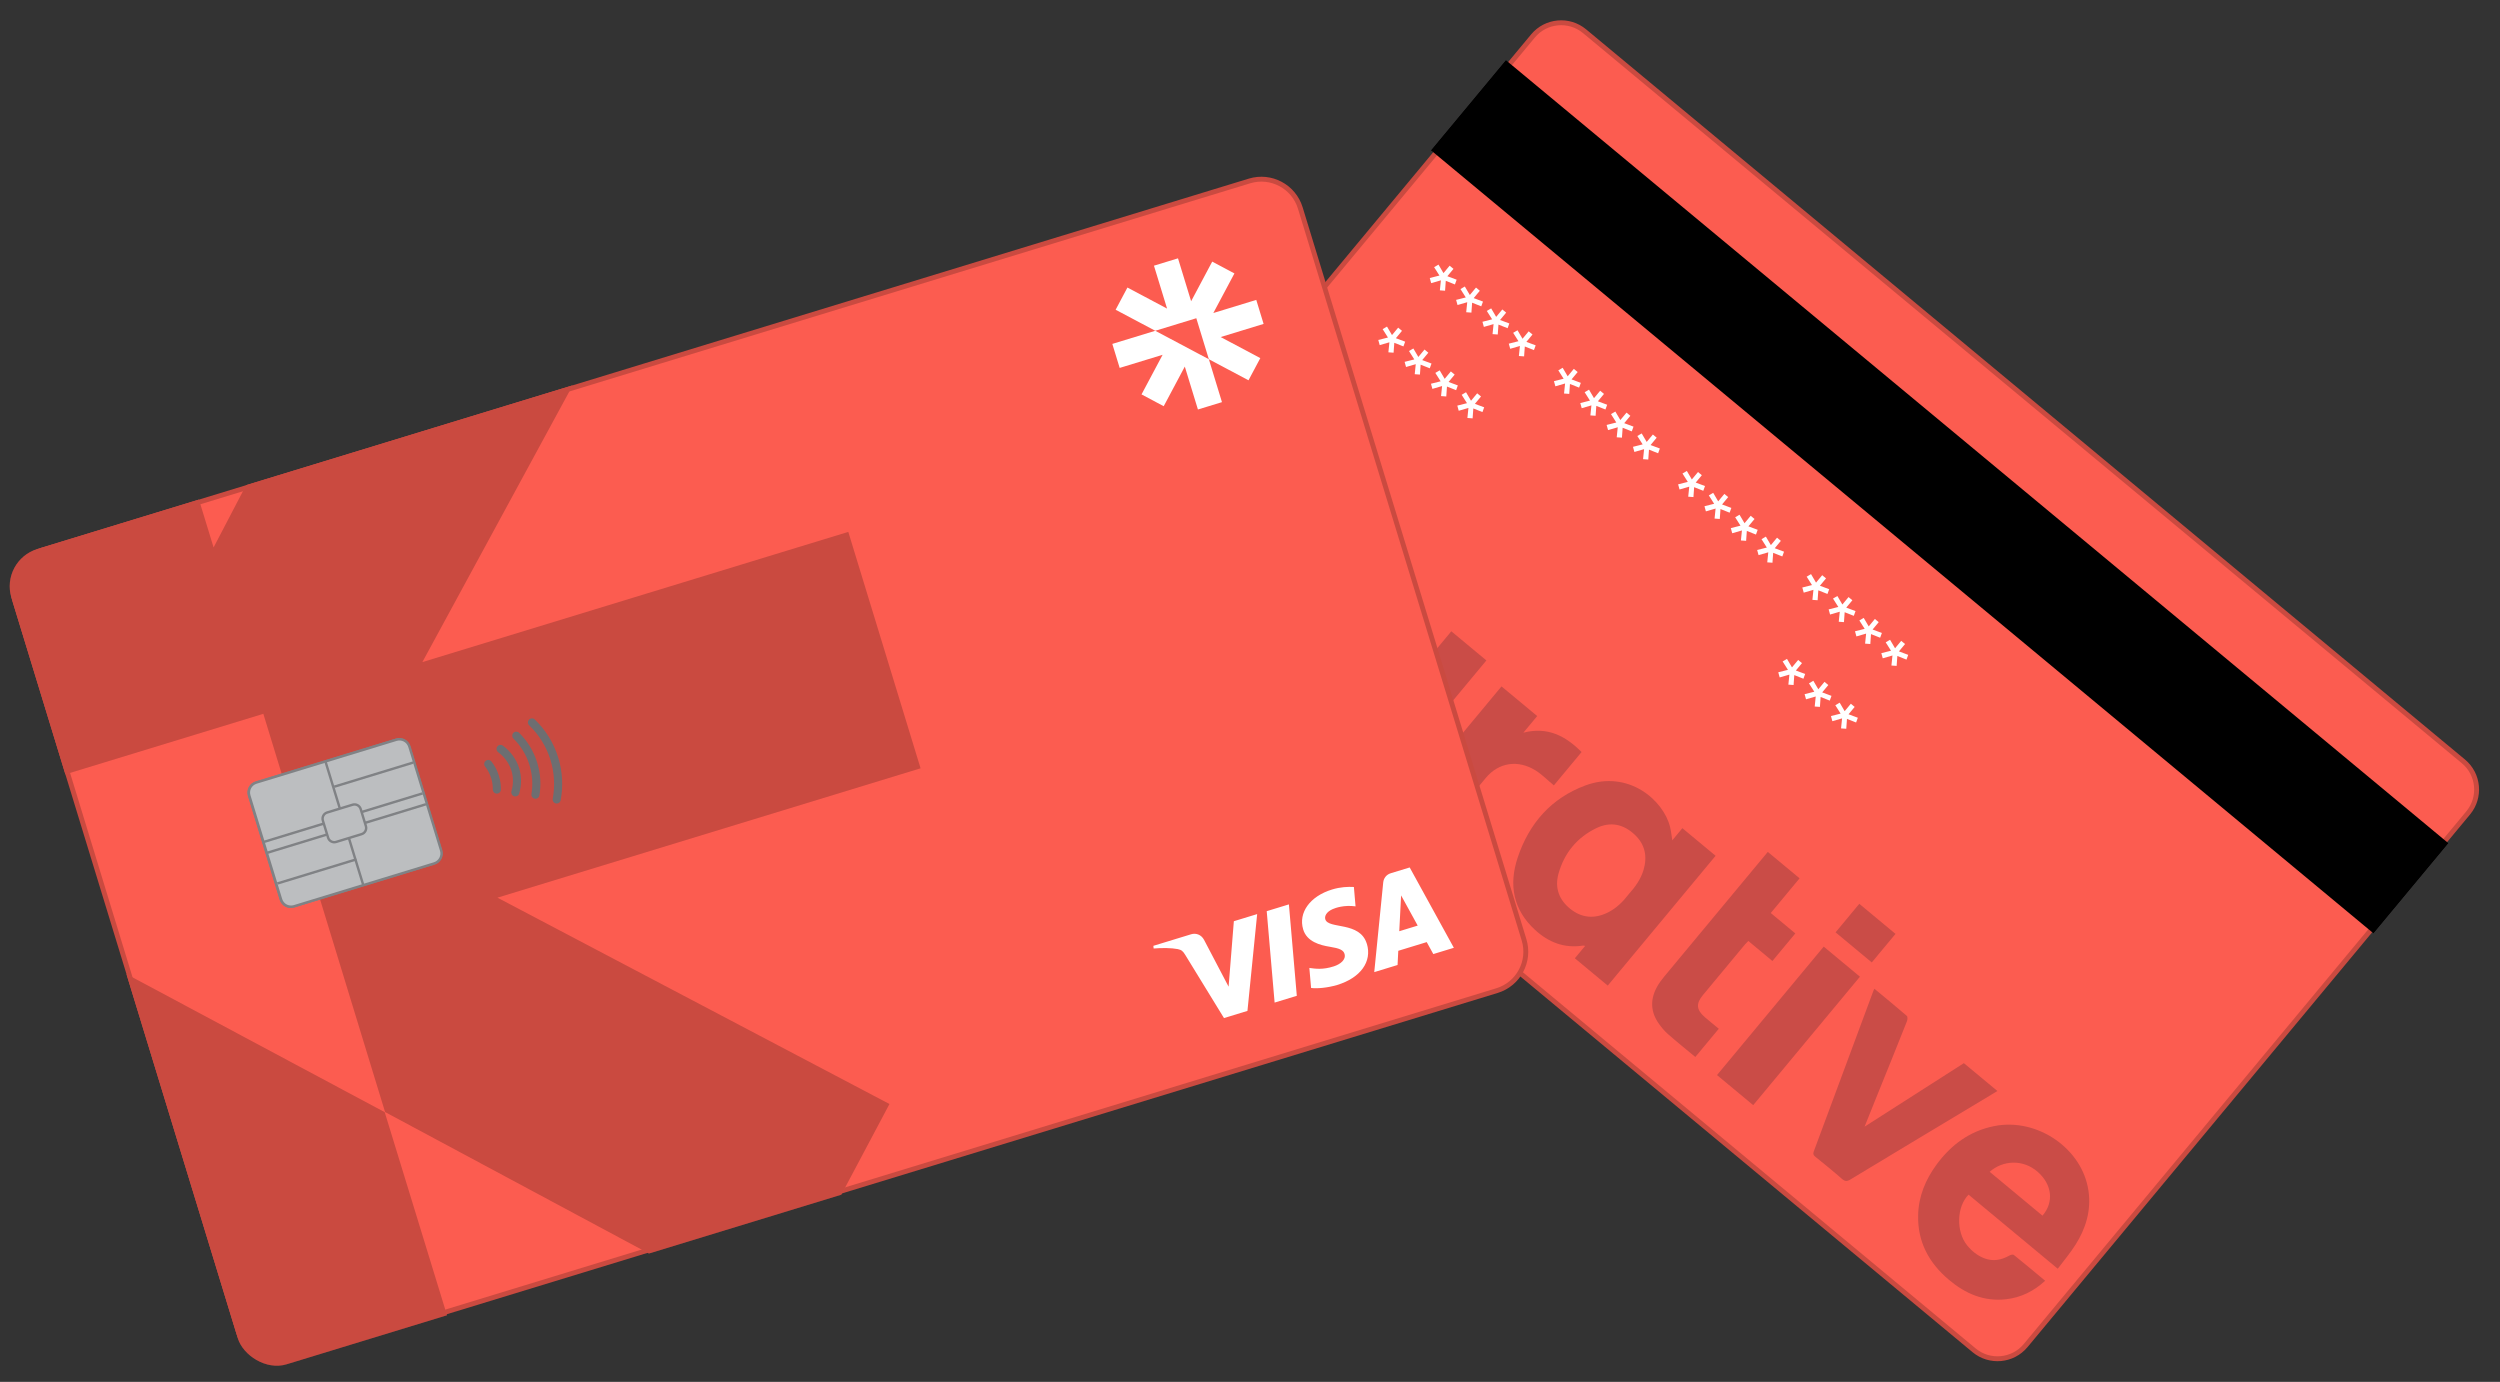 <svg width="512" height="283" viewBox="0 0 512 283" fill="none" xmlns="http://www.w3.org/2000/svg">
<rect x="0" y="0" width="512" height="283" fill="#333333" stroke="none"/>
<g clip-path="url(#clip0_6611_5473)">
<mask id="mask0_6611_5473" style="mask-type:luminance" maskUnits="userSpaceOnUse" x="209" y="-6" width="323" height="310">
<path d="M524.686 155.61L335.542 -1.531C327.875 -7.901 316.242 -6.543 309.559 1.501L214.262 116.206C207.578 124.25 208.376 135.935 216.042 142.305L405.186 299.446C412.853 305.816 424.486 304.459 431.169 296.414L526.467 181.709C533.15 173.665 532.353 161.98 524.686 155.61Z" fill="white"/>
</mask>
<g mask="url(#mask0_6611_5473)">
<path d="M324.516 6.393L504.503 155.928C507.689 158.575 508.126 163.303 505.479 166.489L414.857 275.566C412.211 278.752 407.482 279.189 404.296 276.542L224.309 127.008C221.123 124.361 220.686 119.632 223.332 116.446L313.954 7.369C316.601 4.183 321.33 3.746 324.516 6.393Z" fill="#FC5C50" stroke="#CA4A40"/>
<path d="M390.154 131.897L388.902 133.404L390.802 134.115L390.45 135.09L388.577 134.346L388.433 136.375L387.365 136.299L387.575 134.245L385.588 134.822L385.297 133.769L387.279 133.267L386.191 131.552L387.084 131.026L388.107 132.766L389.37 131.245L390.154 131.897Z" fill="white"/>
<path d="M384.76 127.415L383.508 128.923L385.408 129.634L385.055 130.608L383.182 129.864L383.04 131.893L381.972 131.817L382.181 129.763L380.193 130.34L379.903 129.287L381.885 128.786L380.796 127.07L381.69 126.544L382.712 128.285L383.976 126.764L384.76 127.415Z" fill="white"/>
<path d="M379.365 122.933L378.112 124.44L380.013 125.151L379.66 126.126L377.788 125.382L377.644 127.411L376.576 127.335L376.786 125.281L374.798 125.857L374.507 124.805L376.489 124.303L375.401 122.587L376.295 122.062L377.317 123.802L378.58 122.281L379.365 122.933Z" fill="white"/>
<path d="M373.97 118.451L372.717 119.958L374.618 120.669L374.265 121.644L372.392 120.9L372.249 122.929L371.181 122.853L371.391 120.799L369.403 121.376L369.112 120.323L371.094 119.821L370.006 118.106L370.899 117.58L371.922 119.321L373.186 117.8L373.97 118.451Z" fill="white"/>
<path d="M364.722 110.768L363.47 112.275L365.37 112.986L365.017 113.961L363.144 113.216L363.002 115.246L361.934 115.17L362.143 113.115L360.155 113.692L359.865 112.64L361.847 112.138L360.758 110.422L361.652 109.897L362.674 111.637L363.938 110.116L364.722 110.768Z" fill="white"/>
<path d="M359.327 106.286L358.075 107.793L359.975 108.504L359.623 109.479L357.75 108.734L357.607 110.763L356.539 110.688L356.748 108.634L354.761 109.21L354.47 108.158L356.452 107.656L355.363 105.94L356.257 105.415L357.279 107.155L358.543 105.634L359.327 106.286Z" fill="white"/>
<path d="M353.933 101.804L352.68 103.311L354.581 104.022L354.228 104.997L352.355 104.253L352.212 106.282L351.144 106.206L351.354 104.152L349.366 104.728L349.075 103.676L351.057 103.174L349.969 101.458L350.863 100.933L351.885 102.673L353.149 101.152L353.933 101.804Z" fill="white"/>
<path d="M348.537 97.322L347.285 98.829L349.185 99.54L348.832 100.515L346.96 99.771L346.817 101.8L345.749 101.724L345.958 99.67L343.971 100.247L343.68 99.194L345.662 98.692L344.573 96.977L345.467 96.451L346.489 98.191L347.753 96.67L348.537 97.322Z" fill="white"/>
<path d="M339.289 89.638L338.037 91.146L339.937 91.856L339.584 92.831L337.712 92.087L337.569 94.116L336.501 94.04L336.71 91.986L334.723 92.563L334.432 91.51L336.414 91.009L335.325 89.293L336.219 88.767L337.241 90.508L338.505 88.987L339.289 89.638Z" fill="white"/>
<path d="M333.895 85.156L332.642 86.664L334.543 87.374L334.19 88.349L332.317 87.605L332.174 89.634L331.106 89.558L331.316 87.504L329.328 88.081L329.037 87.028L331.019 86.527L329.931 84.811L330.825 84.285L331.847 86.026L333.111 84.505L333.895 85.156Z" fill="white"/>
<path d="M328.5 80.674L327.248 82.182L329.148 82.892L328.795 83.868L326.923 83.123L326.78 85.152L325.712 85.076L325.921 83.022L323.934 83.599L323.643 82.546L325.625 82.045L324.536 80.329L325.43 79.803L326.452 81.544L327.716 80.023L328.5 80.674Z" fill="white"/>
<path d="M323.106 76.192L321.853 77.7L323.754 78.41L323.401 79.385L321.528 78.641L321.385 80.67L320.317 80.594L320.527 78.54L318.539 79.117L318.248 78.064L320.23 77.563L319.142 75.847L320.036 75.321L321.058 77.062L322.321 75.541L323.106 76.192Z" fill="white"/>
<path d="M313.858 68.509L312.605 70.016L314.506 70.727L314.153 71.702L312.28 70.958L312.137 72.987L311.069 72.911L311.279 70.857L309.291 71.433L309 70.381L310.982 69.879L309.894 68.163L310.788 67.638L311.81 69.378L313.073 67.857L313.858 68.509Z" fill="white"/>
<path d="M308.462 64.027L307.21 65.534L309.11 66.245L308.757 67.22L306.885 66.476L306.742 68.505L305.673 68.429L305.883 66.375L303.895 66.952L303.605 65.899L305.587 65.397L304.498 63.682L305.392 63.156L306.414 64.896L307.678 63.375L308.462 64.027Z" fill="white"/>
<path d="M303.068 59.545L301.815 61.052L303.716 61.763L303.363 62.738L301.49 61.994L301.347 64.023L300.279 63.947L300.488 61.893L298.501 62.47L298.21 61.417L300.192 60.915L299.104 59.2L299.997 58.674L301.02 60.414L302.283 58.893L303.068 59.545Z" fill="white"/>
<path d="M297.673 55.063L296.421 56.571L298.321 57.281L297.968 58.256L296.096 57.512L295.952 59.541L294.884 59.465L295.094 57.411L293.106 57.988L292.816 56.935L294.798 56.433L293.709 54.718L294.603 54.192L295.625 55.932L296.889 54.411L297.673 55.063Z" fill="white"/>
<path d="M303.313 81.2L302.06 82.708L303.961 83.418L303.608 84.393L301.735 83.649L301.592 85.678L300.524 85.602L300.734 83.548L298.746 84.125L298.455 83.072L300.437 82.571L299.349 80.855L300.243 80.329L301.265 82.07L302.528 80.549L303.313 81.2Z" fill="white"/>
<path d="M297.918 76.718L296.666 78.226L298.566 78.936L298.213 79.912L296.341 79.167L296.198 81.196L295.129 81.12L295.339 79.066L293.352 79.643L293.061 78.59L295.043 78.089L293.954 76.373L294.848 75.847L295.87 77.588L297.134 76.067L297.918 76.718Z" fill="white"/>
<path d="M292.524 72.236L291.271 73.744L293.172 74.454L292.819 75.43L290.946 74.685L290.803 76.714L289.735 76.638L289.944 74.584L287.957 75.161L287.666 74.108L289.648 73.607L288.56 71.891L289.454 71.365L290.476 73.106L291.739 71.585L292.524 72.236Z" fill="white"/>
<path d="M287.129 67.754L285.877 69.262L287.777 69.973L287.424 70.948L285.552 70.203L285.408 72.232L284.34 72.156L284.55 70.102L282.562 70.679L282.272 69.626L284.254 69.125L283.165 67.409L284.059 66.883L285.081 68.624L286.345 67.103L287.129 67.754Z" fill="white"/>
<path d="M379.836 144.776L378.583 146.283L380.484 146.994L380.131 147.969L378.259 147.225L378.115 149.253L377.047 149.177L377.257 147.124L375.269 147.701L374.978 146.647L376.96 146.146L375.872 144.431L376.766 143.905L377.788 145.645L379.052 144.124L379.836 144.776Z" fill="white"/>
<path d="M374.441 140.294L373.189 141.801L375.089 142.512L374.736 143.487L372.863 142.742L372.72 144.772L371.652 144.696L371.861 142.641L369.874 143.218L369.584 142.166L371.566 141.664L370.477 139.948L371.371 139.423L372.393 141.163L373.656 139.642L374.441 140.294Z" fill="white"/>
<path d="M369.046 135.812L367.794 137.319L369.695 138.03L369.342 139.005L367.469 138.26L367.326 140.29L366.258 140.214L366.468 138.16L364.479 138.736L364.189 137.684L366.171 137.182L365.082 135.466L365.976 134.941L366.998 136.681L368.262 135.16L369.046 135.812Z" fill="white"/>
<path d="M322.529 196.256L324.639 193.717C324.404 193.672 324.313 193.642 324.218 193.653C320.329 194.263 317.098 192.955 314.363 190.428C309.982 186.399 308.911 181.279 310.844 175.575C313.188 168.596 317.726 163.428 324.718 160.849C333.525 157.612 340.693 163.896 342.03 169.373C342.245 170.239 342.327 171.129 342.486 172.098L344.55 169.613L351.353 175.264L329.264 201.852L329.273 201.859L322.529 196.256ZM333.614 183.071C334.893 181.651 336.01 180.083 336.585 178.214C337.44 175.366 336.883 172.9 334.771 170.921C332.513 168.807 329.861 168.187 326.934 169.598C322.965 171.517 320.352 174.714 319.174 178.938C318.365 181.869 319.319 184.306 321.579 186.123C323.933 188.019 326.566 188.263 329.38 186.833C331.099 185.959 332.424 184.623 333.614 183.071Z" fill="#000B25" fill-opacity="0.2"/>
<path d="M418.829 262.314C416.503 264.448 413.894 265.735 410.857 266.082C406.333 266.599 402.507 264.946 399.143 262.107C395.046 258.657 392.695 254.312 392.837 248.853C392.922 244.992 394.355 241.576 396.611 238.501C399.578 234.463 403.384 231.643 408.377 230.633C417.201 228.843 426.508 235.23 427.725 243.927C428.289 247.924 427.18 251.578 425.063 254.918C424.016 256.591 422.72 258.115 421.426 259.836L403.161 244.662C400.711 247.126 400.589 252.184 402.824 254.997C403.782 256.182 404.922 257.129 406.354 257.69C408.174 258.395 409.881 258.065 411.543 257.128C411.792 256.99 412.246 256.875 412.413 256.998C414.555 258.717 416.66 260.482 418.835 262.289L418.829 262.314ZM418.303 248.972C420.686 246.213 420.27 242.577 417.322 239.993C414.329 237.372 410.201 237.592 407.483 239.983L418.312 248.98L418.303 248.972Z" fill="#000B25" fill-opacity="0.2"/>
<path d="M281.854 162.402L274.693 156.452L276.899 153.798C276.311 153.828 275.987 153.834 275.674 153.863C269.427 154.335 263.35 149.607 262.464 143.499C261.95 139.945 263.13 136.804 265.323 134.109C270.271 128.026 275.319 122.041 280.337 116.002C280.457 115.857 280.605 115.752 280.758 115.604L287.937 121.569L287.21 122.444C282.762 127.798 278.306 133.161 273.894 138.544C272.135 140.699 271.957 143.054 273.194 144.951C275.445 148.409 280.202 148.943 283.177 146.058C283.597 145.644 284.007 145.206 284.389 144.746L297.23 129.289L304.409 135.254L281.854 162.402Z" fill="#000B25" fill-opacity="0.2"/>
<path d="M267.103 122.741L260.342 117.124C260.73 116.204 261.175 115.301 261.489 114.348C262.821 110.213 260.703 106.253 256.638 105.211C254.671 104.715 252.8 105.152 251.072 106.203C247.862 108.164 245.542 110.939 244.218 114.452C242.993 117.672 243.753 120.58 246.198 122.612C248.643 124.643 251.513 124.767 254.497 123.007C255.075 122.679 255.615 122.273 256.205 121.895L263.103 127.625C260.97 129.582 258.596 131.025 255.89 131.787C250.115 133.414 245.129 131.893 240.816 128.13C237.544 125.262 235.557 121.649 235.319 117.152C235.116 113.434 236.189 110.013 238.158 106.841C240.505 103.056 243.559 99.991 247.66 98.231C253.565 95.679 258.989 96.621 263.89 100.392C267.338 103.048 269.593 106.479 270.196 110.919C270.743 115.043 269.65 118.837 267.478 122.394C267.419 122.465 267.377 122.551 267.309 122.598C267.272 122.642 267.21 122.665 267.124 122.715L267.103 122.741Z" fill="#000B25" fill-opacity="0.2"/>
<path d="M383.87 202.491C386.128 204.367 388.349 206.183 390.511 208.053C390.705 208.214 390.671 208.805 390.553 209.119C388.578 214.111 386.556 219.108 384.539 224.081C383.684 226.229 382.81 228.364 381.862 230.744C388.772 226.331 395.471 222.035 402.201 217.735L409.067 223.439C407.303 224.495 405.603 225.544 403.885 226.562C395.568 231.549 387.269 236.534 378.971 241.55C378.261 241.992 377.832 241.96 377.229 241.429C375.454 239.867 373.607 238.376 371.767 236.892C371.404 236.589 371.273 236.334 371.449 235.846C375.543 224.846 379.622 213.849 383.7 202.851C383.725 202.769 383.783 202.699 383.887 202.505L383.87 202.491Z" fill="#000B25" fill-opacity="0.2"/>
<path d="M362.045 174.472L368.553 179.879L362.649 186.985L367.68 191.165L362.99 196.81L358.05 192.705C357.776 193.001 357.542 193.215 357.347 193.449L348.759 203.787C347.302 205.541 347.412 206.818 349.133 208.303C350.059 209.102 351.013 209.866 352.003 210.688L347.202 216.467C345.33 214.912 343.447 213.403 341.624 211.804C340.905 211.178 340.271 210.413 339.714 209.624C337.784 206.878 337.939 203.958 340.064 200.996C340.331 200.625 340.621 200.258 340.913 199.908L362.045 174.472Z" fill="#000B25" fill-opacity="0.2"/>
<path d="M293.115 172.767L285.808 166.695L307.508 140.576L314.816 146.647L311.986 150.053C316.93 148.786 320.597 150.687 323.903 154.02L318.228 160.85C316.964 159.799 315.823 158.617 314.484 157.784C310.877 155.535 306.935 156.152 304.305 159.298C300.825 163.487 297.353 167.666 293.873 171.854L293.115 172.767Z" fill="#000B25" fill-opacity="0.2"/>
<path d="M359.056 226.333L351.643 220.175L373.499 193.868L380.912 200.027L359.056 226.333Z" fill="#000B25" fill-opacity="0.2"/>
<path d="M380.783 185.101L388.196 191.259L383.339 197.105L375.927 190.946L380.783 185.101Z" fill="#000B25" fill-opacity="0.2"/>
<path d="M308.382 12.307L501.445 172.705L486.108 191.165L293.045 30.767L308.382 12.307Z" fill="black"/>
</g>
</g>
<g clip-path="url(#clip1_6611_5473)">
<path d="M8.601 112.667L255.89 37.063C260.295 35.716 264.957 38.196 266.304 42.601L312.121 192.463C313.468 196.868 310.989 201.53 306.584 202.877L59.295 278.481C54.89 279.828 50.227 277.349 48.88 272.943L3.063 123.082C1.716 118.677 4.196 114.014 8.601 112.667Z" fill="#FC5C50" stroke="#CA4A40"/>
<path d="M56.763 328.727L105.21 313.915L78.785 227.771L-27.337 171.035L-114.283 197.617L-99.834 244.88L-13.175 218.386L-56.107 298.318L-11.738 321.938L30.2 241.845L56.763 328.727Z" fill="#FC5C50"/>
<path d="M-4.449 127.483L-31.057 40.45L17.31 25.662L43.742 112.119L85.635 31.874L130.003 55.494L86.496 135.602L173.73 108.932L188.532 157.348L101.874 183.842L182.163 226.102L158.588 270.494L78.866 227.746L53.932 146.189L-27.337 171.035L-107.626 128.775L-84.051 84.382L-4.449 127.483Z" fill="#FC5C50"/>
<path d="M56.763 328.727L105.21 313.915L78.785 227.771L-27.337 171.035L-114.283 197.617L-99.834 244.88L-13.175 218.386L-56.107 298.318L-11.738 321.938L30.2 241.845L56.763 328.727Z" fill="black" fill-opacity="0.2"/>
<path d="M-4.449 127.483L-31.057 40.45L17.31 25.662L43.742 112.119L85.635 31.874L130.003 55.494L86.496 135.602L173.73 108.932L188.532 157.348L101.874 183.842L182.163 226.102L158.588 270.494L78.866 227.746L53.932 146.189L-27.337 171.035L-107.626 128.775L-84.051 84.382L-4.449 127.483Z" fill="black" fill-opacity="0.2"/>
<path d="M257.283 61.419L248.489 64.108L252.81 55.997L248.262 53.578L243.942 61.694L241.255 52.906L236.33 54.411L239.017 63.199L230.897 58.887L228.482 63.435L236.601 67.742L245.005 65.173L247.573 73.571L255.693 77.883L258.112 73.339L249.992 69.027L258.786 66.338L257.283 61.419Z" fill="white"/>
<path d="M236.598 67.743L227.804 70.432L229.308 75.35L238.102 72.662L233.784 80.776L238.328 83.192L242.649 75.076L245.335 83.864L250.259 82.359L247.573 73.571L236.603 67.746L236.598 67.743Z" fill="white"/>
<path d="M81.131 151.499L52.417 160.278C51.291 160.622 50.656 161.815 51.001 162.942L57.499 184.198C57.844 185.325 59.037 185.96 60.164 185.615L88.878 176.836C90.005 176.492 90.639 175.299 90.294 174.172L83.796 152.916C83.451 151.789 82.258 151.154 81.131 151.499Z" fill="#C5B562" stroke="#808285" stroke-width="0.5" stroke-miterlimit="10"/>
<path d="M72.15 164.814L66.933 166.409C66.236 166.622 65.844 167.36 66.057 168.057L67.128 171.559C67.341 172.256 68.078 172.649 68.775 172.435L73.992 170.84C74.689 170.627 75.082 169.89 74.868 169.193L73.798 165.69C73.585 164.993 72.847 164.601 72.15 164.814Z" fill="#C5B562" stroke="#808285" stroke-width="0.5" stroke-miterlimit="10"/>
<path d="M53.908 172.45L66.246 168.678" stroke="#808285" stroke-width="0.5" stroke-miterlimit="10"/>
<path d="M54.59 174.679L66.927 170.907" stroke="#808285" stroke-width="0.5" stroke-miterlimit="10"/>
<path d="M74.031 166.309L86.495 162.498" stroke="#808285" stroke-width="0.5" stroke-miterlimit="10"/>
<path d="M74.713 168.539L87.177 164.729" stroke="#808285" stroke-width="0.5" stroke-miterlimit="10"/>
<path d="M69.54 165.611L66.585 155.945" stroke="#808285" stroke-width="0.5" stroke-miterlimit="10"/>
<path d="M74.364 181.389L71.409 171.723" stroke="#808285" stroke-width="0.5" stroke-miterlimit="10"/>
<path d="M68.379 161.137L84.566 156.188" stroke="#808285" stroke-width="0.5" stroke-miterlimit="10"/>
<path d="M56.739 180.957L72.926 176.008" stroke="#808285" stroke-width="0.5" stroke-miterlimit="10"/>
<path d="M81.187 151.494L52.473 160.273C51.346 160.617 50.712 161.81 51.056 162.937L57.555 184.193C57.9 185.32 59.093 185.954 60.219 185.61L88.933 176.831C90.06 176.487 90.694 175.294 90.35 174.167L83.851 152.91C83.506 151.783 82.314 151.149 81.187 151.494Z" fill="#BCBEC0" stroke="#808285" stroke-width="0.5" stroke-miterlimit="10"/>
<path d="M72.215 164.806L66.999 166.401C66.301 166.614 65.909 167.352 66.122 168.049L67.193 171.552C67.406 172.249 68.144 172.641 68.841 172.428L74.058 170.833C74.755 170.62 75.147 169.882 74.934 169.185L73.863 165.683C73.65 164.986 72.912 164.593 72.215 164.806Z" fill="#BCBEC0" stroke="#808285" stroke-width="0.5" stroke-miterlimit="10"/>
<path d="M53.964 172.445L66.312 168.67" stroke="#808285" stroke-width="0.5" stroke-miterlimit="10"/>
<path d="M54.645 174.674L66.993 170.899" stroke="#808285" stroke-width="0.5" stroke-miterlimit="10"/>
<path d="M74.095 166.291L86.558 162.481" stroke="#808285" stroke-width="0.5" stroke-miterlimit="10"/>
<path d="M74.776 168.52L87.24 164.709" stroke="#808285" stroke-width="0.5" stroke-miterlimit="10"/>
<path d="M69.606 165.603L66.651 155.938" stroke="#808285" stroke-width="0.5" stroke-miterlimit="10"/>
<path d="M74.43 181.381L71.475 171.715" stroke="#808285" stroke-width="0.5" stroke-miterlimit="10"/>
<path d="M68.432 161.121L84.629 156.169" stroke="#808285" stroke-width="0.5" stroke-miterlimit="10"/>
<path d="M56.792 180.942L72.979 175.994" stroke="#808285" stroke-width="0.5" stroke-miterlimit="10"/>
<path d="M257.467 187.205L255.478 207.031L250.672 208.5L242.756 195.59C242.272 194.795 241.986 194.537 241.2 194.374C239.926 194.12 237.957 194.113 236.263 194.251L236.211 193.704L243.952 191.337C244.941 191.035 246.024 191.417 246.592 192.485L251.616 202.07L252.692 188.665L257.467 187.205ZM279.922 193.278C278.525 188.633 272.011 190.349 271.42 188.264C271.237 187.629 271.631 186.773 272.894 186.203C273.52 185.92 275.3 185.306 277.616 185.622L277.277 181.654C276.061 181.589 274.536 181.641 272.79 182.175C268.299 183.548 265.863 186.904 266.887 190.328C267.627 192.862 270.354 193.581 272.336 193.895C274.367 194.217 275.134 194.581 275.361 195.362C275.711 196.544 274.473 197.497 273.161 197.91C270.891 198.649 269.353 198.395 268.154 198.233L268.51 202.334C269.721 202.493 271.809 202.326 273.856 201.723C278.63 200.263 281.034 196.952 279.936 193.285M293.542 195.394L297.749 194.107L288.706 177.654L284.824 178.841C283.951 179.108 283.369 179.838 283.284 180.726L281.446 199.091L286.221 197.632L286.368 194.723L292.194 192.942L293.542 195.394ZM286.569 190.717L286.947 183.379L290.345 189.562L286.579 190.714L286.569 190.717ZM263.967 185.218L265.586 203.941L261.042 205.33L259.423 186.607L263.967 185.218Z" fill="white"/>
<path fill-rule="evenodd" clip-rule="evenodd" d="M108.346 147.378C108.662 147.047 109.187 147.035 109.517 147.351C111.69 149.428 113.385 152.079 114.333 155.18C115.228 158.107 115.348 161.083 114.826 163.887C114.743 164.337 114.31 164.634 113.86 164.55C113.41 164.466 113.113 164.033 113.197 163.584C113.671 161.033 113.562 158.328 112.748 155.664C111.885 152.843 110.345 150.436 108.372 148.55C108.041 148.233 108.03 147.709 108.346 147.378ZM105.14 150.085C105.461 149.759 105.986 149.755 106.312 150.076C107.969 151.709 109.285 153.789 110.026 156.211C110.712 158.457 110.835 160.748 110.474 162.893C110.398 163.345 109.97 163.649 109.519 163.573C109.067 163.497 108.763 163.069 108.839 162.618C109.158 160.723 109.051 158.692 108.441 156.696C107.784 154.547 106.617 152.703 105.149 151.257C104.823 150.936 104.819 150.411 105.14 150.085ZM101.855 152.883C102.131 152.518 102.651 152.445 103.016 152.721C104.555 153.884 105.747 155.444 106.33 157.35C106.854 159.065 106.812 160.838 106.336 162.508C106.211 162.949 105.752 163.203 105.312 163.078C104.871 162.952 104.616 162.494 104.742 162.054C105.14 160.657 105.166 159.213 104.744 157.835C104.276 156.304 103.313 155.024 102.017 154.044C101.652 153.768 101.579 153.248 101.855 152.883ZM99.476 155.817C99.835 155.532 100.356 155.592 100.641 155.95C101.286 156.761 101.833 157.761 102.183 158.906C102.48 159.877 102.597 160.829 102.581 161.72C102.573 162.178 102.196 162.542 101.738 162.534C101.28 162.526 100.916 162.148 100.924 161.69C100.937 160.965 100.842 160.188 100.598 159.391C100.31 158.448 99.861 157.632 99.344 156.982C99.059 156.623 99.118 156.102 99.476 155.817Z" fill="#6D6E71"/>
</g>
<defs>
<clipPath id="clip0_6611_5473">
<rect width="251" height="159" fill="white" transform="translate(318.606) rotate(39.72)"/>
</clipPath>
<clipPath id="clip1_6611_5473">
<rect y="114.773" width="276.269" height="174.602" rx="8" transform="rotate(-17 0 114.773)" fill="white"/>
</clipPath>
</defs>
</svg>
